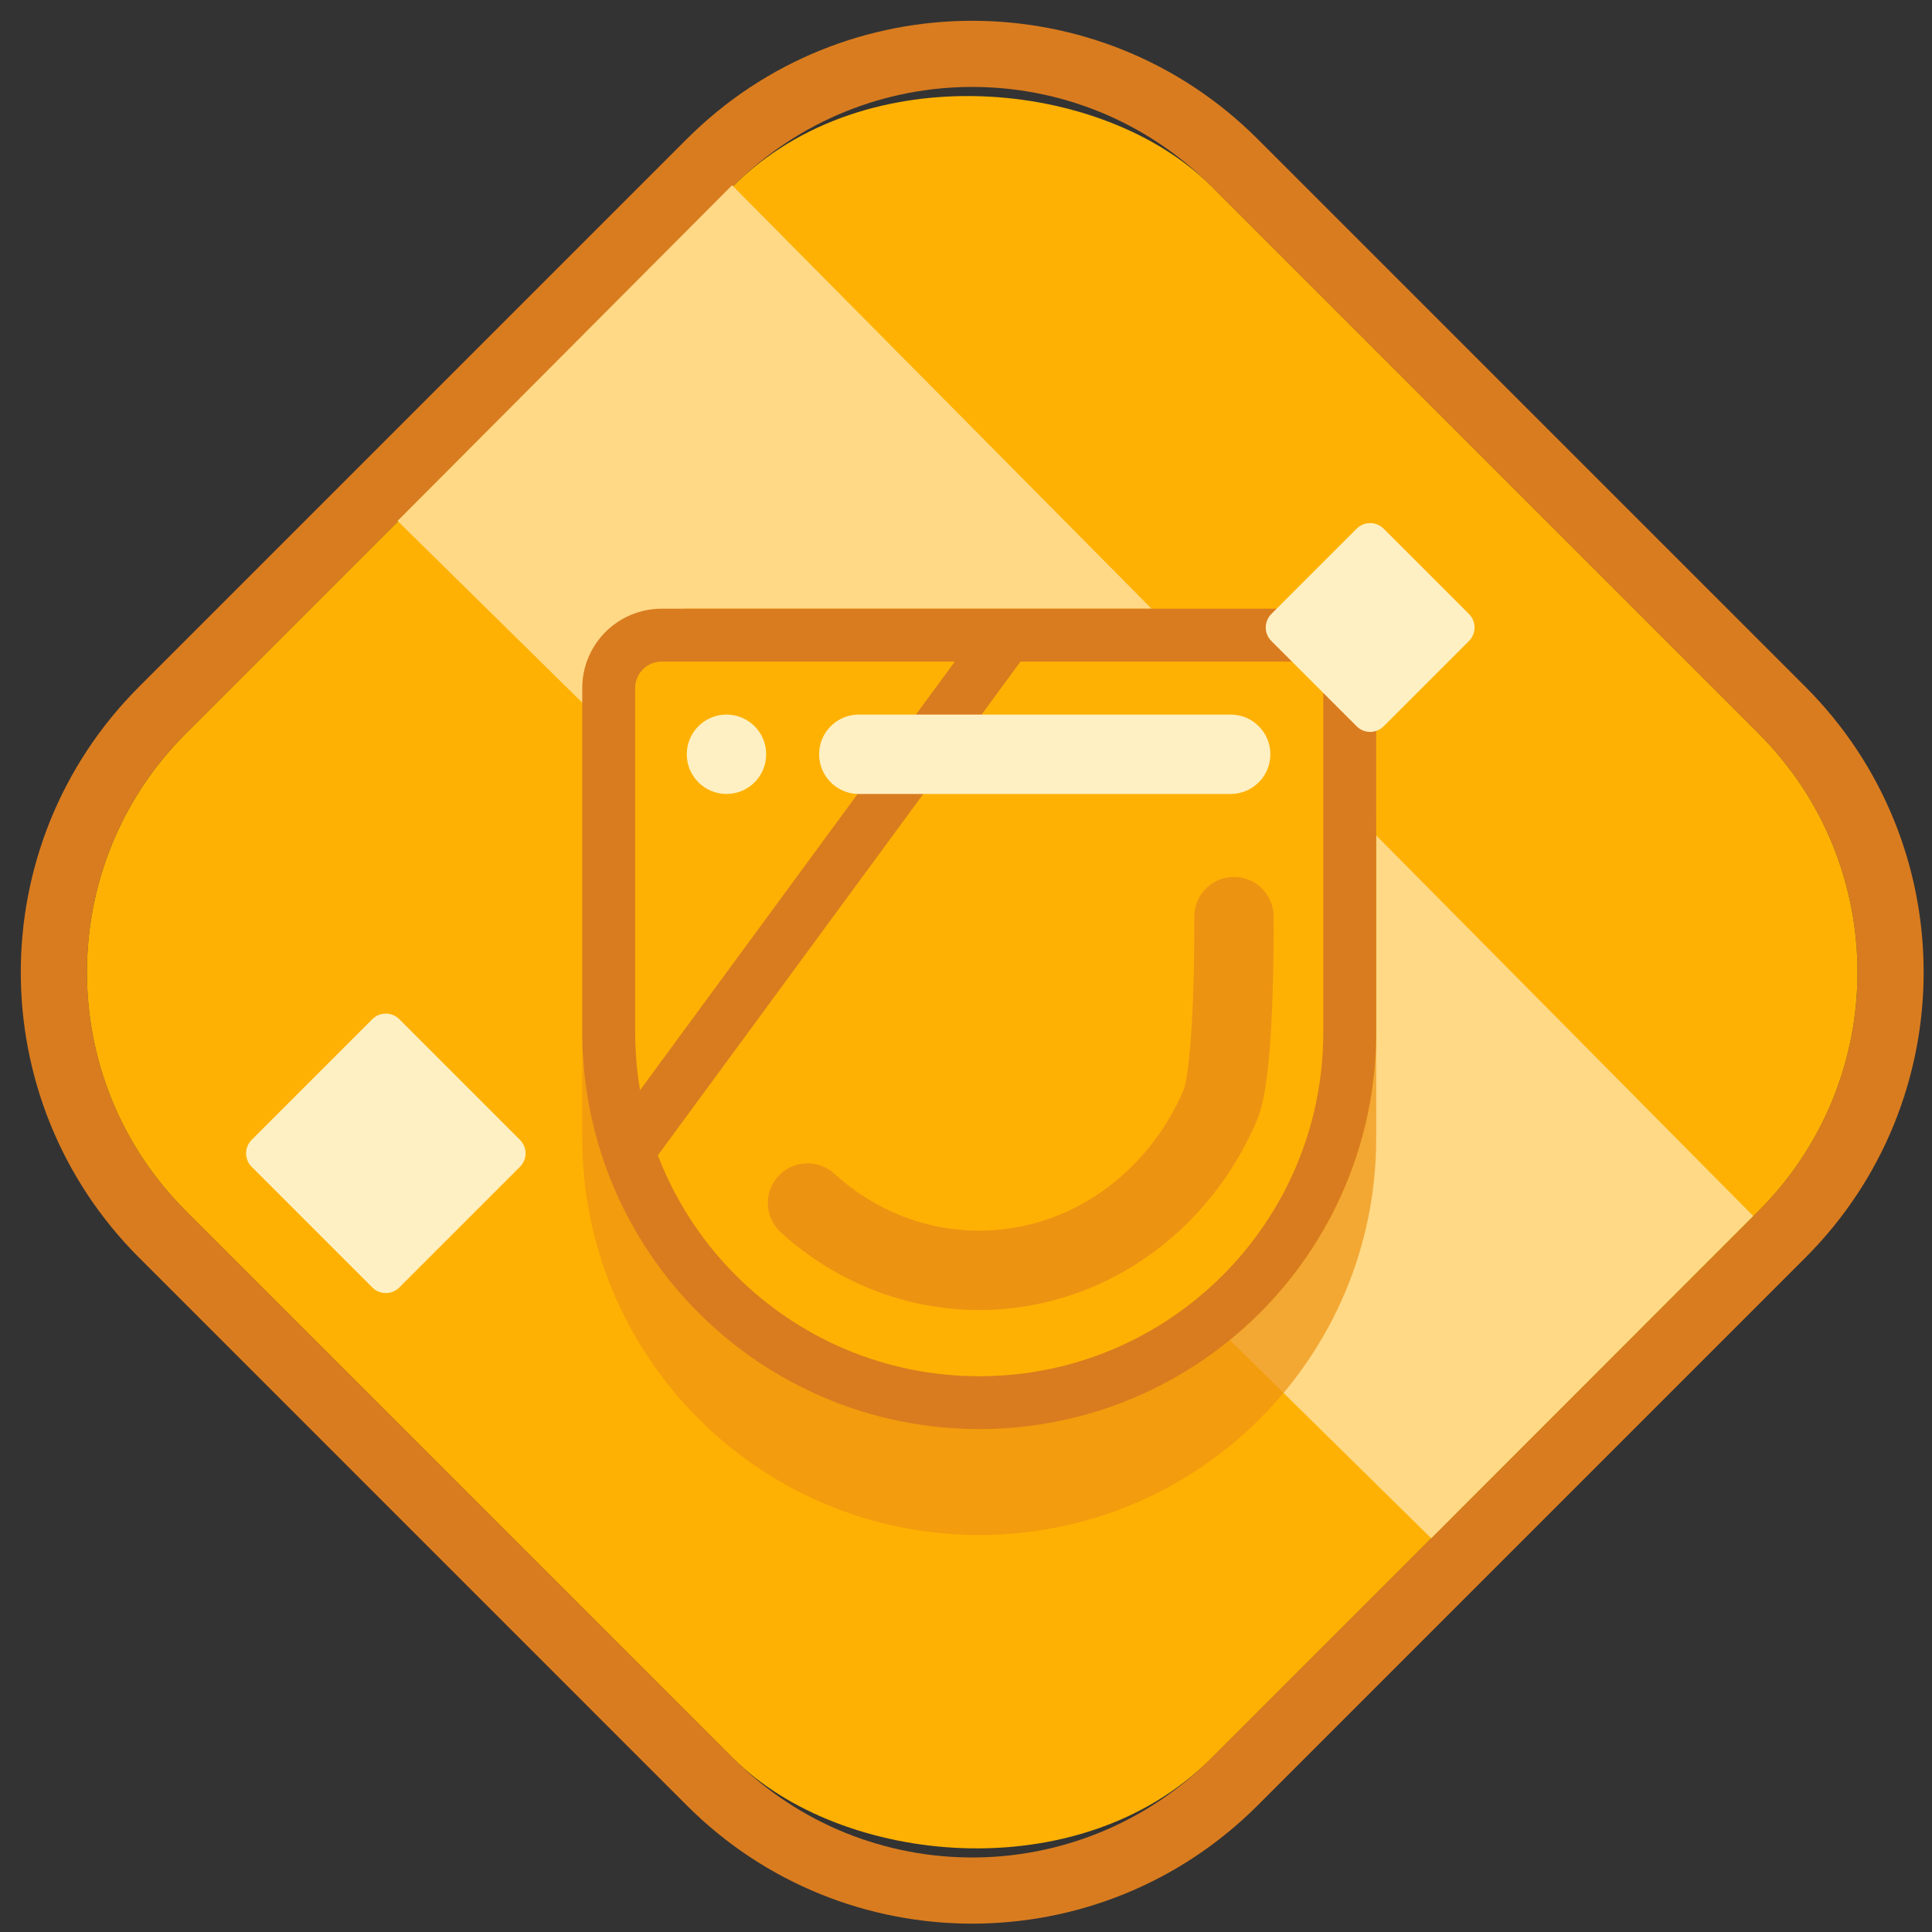 <?xml version="1.0" encoding="UTF-8"?><svg width="73px" height="73px" viewBox="0 0 73 73" version="1.1" xmlns="http://www.w3.org/2000/svg" xmlns:xlink="http://www.w3.org/1999/xlink"><rect x="0" y="0" width="73" height="73" fill="#333333" stroke="none"/><title>achievement_clubs_3</title><desc>Created with Sketch.</desc><defs/><g id="Page-1" stroke="none" stroke-width="1" fill="none" fill-rule="evenodd"><g id="gold" transform="translate(-118, -258)"><g id="achievement_clubs_3" transform="translate(116, 256)"><g id="bg"><path d="M9.02,47.751 L29.718,68.449 C34.699,73.43 42.771,73.429 47.751,68.449 L68.449,47.751 C73.43,42.77 73.429,34.698 68.449,29.718 L47.751,9.02 C42.77,4.039 34.698,4.041 29.718,9.02 L9.02,29.718 C4.039,34.699 4.041,42.771 9.02,47.751 Z M7.253,49.519 C1.296,43.562 1.296,33.907 7.253,27.95 L27.95,7.253 C33.907,1.296 43.562,1.296 49.519,7.253 L70.217,27.95 C76.173,33.907 76.174,43.562 70.217,49.519 L49.519,70.217 C43.562,76.173 33.907,76.174 27.95,70.217 L7.253,49.519 Z" id="Border" fill="#D97C1F" fill-rule="nonzero"/><rect id="Mask-Copy" fill="#FFB103" transform="translate(38.735, 38.735) rotate(-45) translate(-38.735, -38.735)" x="11.348" y="11.348" width="54.774" height="54.774" rx="12.75"/><polygon id="Rectangle-12" fill="#FFD986" transform="translate(42.715, 34.715) rotate(-45) translate(-42.715, -34.715)" points="51.668 7.301 51.412 62.121 34.197 62.13 33.763 7.332"/></g><g id="clubs" transform="translate(24, 25)"><path d="M0,20 C0,28.284 6.716,35 15,35 C23.284,35 30,28.284 30,20 L30,7.996 C30,5.789 28.209,4 26.001,4 L3.999,4 C1.787,4 0,5.789 0,7.996 L0,20 Z" id="Combined-Shape-Copy-3" fill="#ED9312" opacity="0.702"/><path d="M0,16 C0,24.284 6.716,31 15,31 C23.284,31 30,24.284 30,16 L30,3.996 C30,1.789 28.209,0 26.001,0 L3.999,0 C1.787,0 0,1.789 0,3.996 L0,16 Z" id="Combined-Shape-Copy-5" fill="#FFB103"/><path d="M1,16 C1,23.732 7.268,30 15,30 C22.732,30 29,23.732 29,16 L29,3 C29,1.895 28.105,1 27,1 L3,1 C1.895,1 1,1.895 1,3 L1,16 Z" id="Combined-Shape" stroke="#D97C1F" stroke-width="2"/><path d="M7.503,23.565 C9.571,25.445 12.209,26.5 15,26.5 C19.57,26.5 23.635,23.663 25.48,19.363 C25.803,18.609 25.959,17.315 26.051,15.414 C26.086,14.682 26.108,13.903 26.119,13.112 C26.126,12.575 26.128,12.101 26.126,11.727 C26.125,11.641 26.125,11.641 26.125,11.62 C26.118,10.792 25.44,10.126 24.611,10.134 C23.783,10.142 23.118,10.819 23.125,11.648 C23.125,11.662 23.125,11.662 23.126,11.742 C23.128,12.098 23.126,12.554 23.119,13.071 C23.109,13.829 23.088,14.575 23.054,15.269 C22.982,16.761 22.846,17.893 22.723,18.181 C21.339,21.406 18.338,23.5 15,23.5 C12.968,23.5 11.046,22.731 9.52,21.345 C8.907,20.788 7.958,20.833 7.401,21.446 C6.844,22.06 6.89,23.008 7.503,23.565 Z" id="Combined-Shape-Copy-6" fill="#ED9312" fill-rule="nonzero"/><path d="M5.45,7 C6.279,7 6.95,6.328 6.95,5.5 C6.95,4.672 6.279,4 5.45,4 C4.622,4 3.95,4.672 3.95,5.5 C3.95,6.328 4.622,7 5.45,7 Z" id="Path-4" fill="#FFF0C3" fill-rule="nonzero"/><polygon id="Line" fill="#D97C1F" fill-rule="nonzero" points="2.723 20.837 16.583 1.966 14.971 0.782 1.111 19.653"/><path d="M10.45,7 L24.5,7 C25.328,7 26,6.328 26,5.5 C26,4.672 25.328,4 24.5,4 L10.45,4 C9.622,4 8.95,4.672 8.95,5.5 C8.95,6.328 9.622,7 10.45,7 Z" id="Path-4-Copy" fill="#FFF0C3" fill-rule="nonzero"/></g><g id="sparkle" transform="translate(11, 21)" fill="#FFF0C4"><path d="M2.354,20.634 L8.802,20.634 L8.802,20.634 C9.2,20.634 9.522,20.956 9.522,21.354 L9.522,27.802 L9.522,27.802 C9.522,28.2 9.2,28.522 8.802,28.522 L2.354,28.522 L2.354,28.522 C1.956,28.522 1.634,28.2 1.634,27.802 L1.634,21.354 L1.634,21.354 C1.634,20.956 1.956,20.634 2.354,20.634 Z" id="Rectangle-2-Copy-9" transform="translate(5.578, 24.578) rotate(-315) translate(-5.578, -24.578)"/><path d="M40.491,1.71 L45.051,1.71 L45.051,1.71 C45.449,1.71 45.771,2.033 45.771,2.43 L45.771,6.99 L45.771,6.99 C45.771,7.388 45.449,7.71 45.051,7.71 L40.491,7.71 L40.491,7.71 C40.093,7.71 39.771,7.388 39.771,6.99 L39.771,2.43 L39.771,2.43 C39.771,2.033 40.093,1.71 40.491,1.71 Z" id="Rectangle-2-Copy-10" transform="translate(42.771, 4.71) rotate(-315) translate(-42.771, -4.71)"/></g></g></g></g></svg>